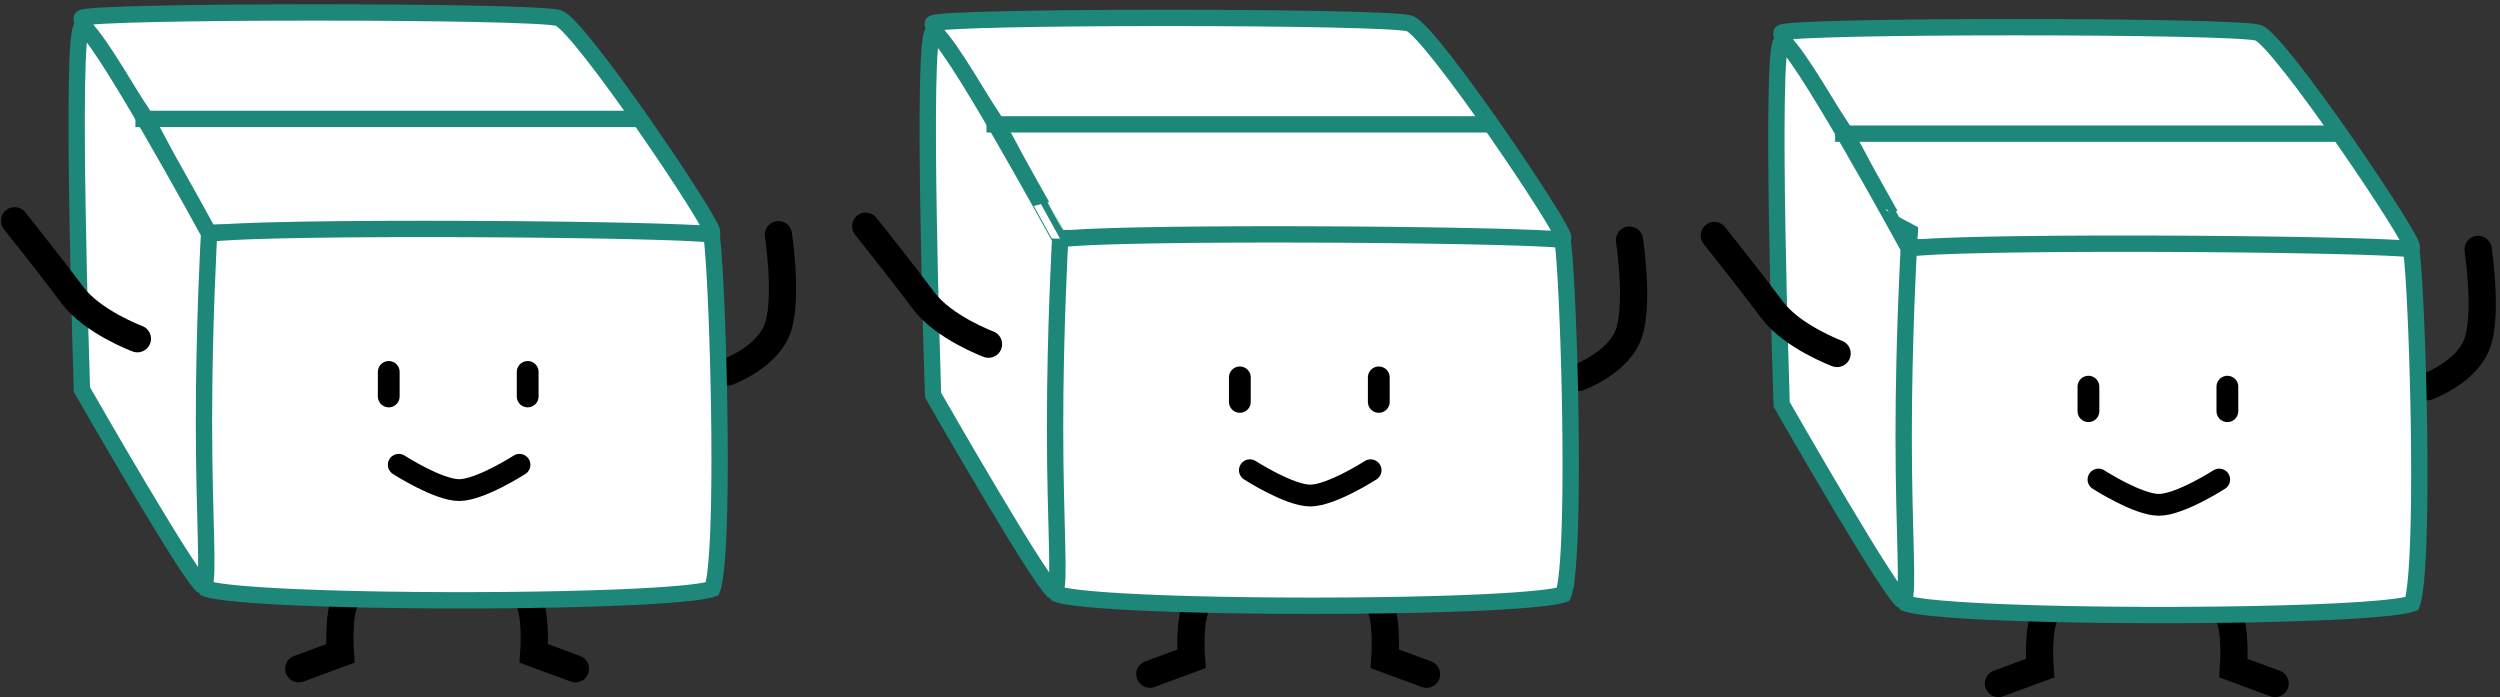 <svg xmlns="http://www.w3.org/2000/svg" fill="none" viewBox="0 0 459 128"><rect x="0" y="0" width="459" height="128" fill="#333333" stroke="none"/><path fill="#fff" fill-rule="evenodd" stroke="#1D877A" stroke-linecap="square" stroke-width="3" d="M442.794 45.406c.823-.879-24.198-38.01-28.176-39.384-3.978-1.375-86.045-1.375-87.531 0-.72.665 9.413 14.451 12.236 19.372 3.003 5.235 10.253 20.012 10.912 20.012 1.277 0 91.737.879 92.559 0z" clip-rule="evenodd"/><path stroke="#000" stroke-linecap="round" stroke-width="5" d="M445.684 70.994s7.594-2.756 9.295-8.42c1.701-5.664 0-16.777 0-16.777M382.438 106.355s-5.362 3.377-6.895 6.36c-1.532 2.982-.986 9.955-.986 9.955l-7.646 2.822M402.184 106.355s5.362 3.377 6.895 6.36c1.532 2.982.986 9.955.986 9.955l7.646 2.822"/><path fill="#fff" stroke="#1D877A" stroke-width="3" d="M350.05 45.816l.03-.136c.12-.02.261-.041.426-.063.728-.094 1.773-.184 3.11-.266 2.666-.163 6.391-.291 10.832-.387 8.877-.191 20.555-.252 32.221-.211 11.664.04 23.304.182 32.102.394 4.401.106 8.081.229 10.694.365a67.39 67.39 0 013.219.23c.071.479.146 1.146.223 1.99.167 1.82.335 4.37.492 7.425.314 6.104.582 14.166.708 22.294.126 8.132.11 16.308-.14 22.649-.126 3.174-.309 5.858-.557 7.835-.124.991-.261 1.768-.403 2.324a4.653 4.653 0 01-.176.562 6.48 6.48 0 01-.814.224c-.75.166-1.805.328-3.145.482-2.673.307-6.348.565-10.712.773-8.721.415-20.098.623-31.506.623-11.408 0-22.824-.208-31.622-.623-4.402-.208-8.127-.466-10.859-.773-1.369-.154-2.458-.317-3.247-.485a7.736 7.736 0 01-.885-.232 1.702 1.702 0 01-.106-.04 3.656 3.656 0 01-.223-.577c-.168-.539-.332-1.298-.484-2.276-.303-1.948-.535-4.6-.701-7.745-.33-6.281-.389-14.39-.266-22.477.122-8.084.426-16.119.819-22.244.196-3.067.414-5.635.639-7.487.113-.93.225-1.648.331-2.148zm.144-.547a.17.17 0 01.011-.026.09.09 0 01-.011.026z"/><path stroke="#000" stroke-linecap="round" stroke-width="4" d="M385.278 88.043s7.227 4.646 11.085 4.646c3.857 0 11.085-4.646 11.085-4.646M383.438 70.994v4.5M408.948 70.994v4.5"/><path fill="#fff" fill-rule="evenodd" stroke="#1D877A" stroke-linecap="square" stroke-width="3" d="M327.112 7.662c-2.184.94 0 66.578 0 66.578s21.425 37.482 22.401 36.058c.976-1.423 0-12.136 0-30.174 0-18.037.943-34.548.943-34.548S329.297 6.723 327.112 7.662z" clip-rule="evenodd"/><path stroke="#1D877A" stroke-linecap="square" stroke-width="3" d="M338.427 24.54h90.527"/><path stroke="#000" stroke-linecap="round" stroke-width="5" d="M337.292 64.898s-8.263-3.072-11.944-8.03c-3.68-4.956-10.6-13.627-10.6-13.627"/><g><path fill="#fff" fill-rule="evenodd" stroke="#1D877A" stroke-linecap="square" stroke-width="3" d="M286.992 43.699c.822-.879-24.198-38.01-28.177-39.385-3.978-1.374-86.045-1.374-87.531 0-.72.666 9.414 14.451 12.236 19.372 3.003 5.235 10.254 20.013 10.912 20.013 1.277 0 91.737.878 92.56 0z" clip-rule="evenodd"/><path stroke="#000" stroke-linecap="round" stroke-width="5" d="M289.881 69.287s7.594-2.756 9.295-8.42c1.701-5.664 0-16.778 0-16.778M226.635 104.648s-5.362 3.377-6.894 6.359c-1.533 2.983-.987 9.955-.987 9.955l-7.646 2.823M246.381 104.648s5.362 3.377 6.895 6.359c1.532 2.983.987 9.955.987 9.955l7.646 2.823"/><path fill="#fff" stroke="#1D877A" stroke-width="3" d="M194.247 44.108l.03-.136c.12-.02.262-.04.427-.062.727-.095 1.772-.184 3.109-.266 2.666-.164 6.391-.292 10.832-.388 8.877-.191 20.556-.251 32.221-.21 11.664.04 23.304.182 32.103.393 4.401.106 8.08.23 10.693.366a67.42 67.42 0 013.219.23c.071.479.146 1.146.223 1.99.167 1.82.335 4.37.492 7.425.314 6.103.582 14.165.708 22.294.126 8.131.11 16.308-.14 22.648-.125 3.175-.308 5.858-.557 7.835-.124.992-.261 1.768-.403 2.324a4.682 4.682 0 01-.176.563c-.173.064-.438.14-.813.223-.751.166-1.805.329-3.146.483-2.673.306-6.348.565-10.712.772-8.72.415-20.098.623-31.506.623-11.408 0-22.824-.208-31.622-.623-4.402-.207-8.126-.466-10.858-.773-1.37-.154-2.459-.317-3.248-.484a7.492 7.492 0 01-.885-.233 2.269 2.269 0 01-.105-.039 3.645 3.645 0 01-.224-.578c-.168-.539-.331-1.297-.484-2.275-.303-1.949-.535-4.6-.7-7.746-.331-6.28-.39-14.39-.267-22.477.123-8.084.427-16.118.819-22.244.197-3.066.414-5.635.639-7.486.114-.93.225-1.649.331-2.149zm.144-.546a.222.222 0 010 0z"/><path stroke="#000" stroke-linecap="round" stroke-width="4" d="M229.475 86.335s7.228 4.647 11.085 4.647c3.858 0 11.085-4.647 11.085-4.647M227.635 69.287v4.5M253.145 69.287v4.5"/><path fill="#fff" fill-rule="evenodd" stroke="#1D877A" stroke-linecap="square" stroke-width="3" d="M171.31 5.955c-2.185.94 0 66.578 0 66.578s21.424 37.482 22.4 36.058c.976-1.424 0-12.137 0-30.174 0-18.038.943-34.549.943-34.549S173.494 5.015 171.31 5.955z" clip-rule="evenodd"/><path stroke="#1D877A" stroke-linecap="square" stroke-width="3" d="M182.624 22.832h90.527"/><path stroke="#000" stroke-linecap="round" stroke-width="5" d="M181.489 63.19s-8.263-3.072-11.943-8.029c-3.681-4.957-10.601-13.628-10.601-13.628"/></g><g><path fill="#fff" fill-rule="evenodd" stroke="#1D877A" stroke-linecap="square" stroke-width="3" d="M130.729 42.699c.822-.879-24.198-38.01-28.176-39.385-3.979-1.374-86.046-1.374-87.532 0-.72.666 9.414 14.451 12.237 19.372C30.26 27.921 37.51 42.7 38.169 42.7c1.278 0 91.737.878 92.56 0z" clip-rule="evenodd"/><path stroke="#000" stroke-linecap="round" stroke-width="5" d="M133.619 68.287s7.593-2.756 9.295-8.42c1.701-5.664 0-16.778 0-16.778M70.373 103.648s-5.362 3.377-6.895 6.359c-1.532 2.983-.987 9.955-.987 9.955l-7.646 2.823M90.119 103.648s5.362 3.377 6.894 6.359c1.533 2.983.987 9.955.987 9.955l7.646 2.823"/><path fill="#fff" stroke="#1D877A" stroke-width="3" d="M37.984 43.108l.03-.136c.12-.02.262-.04.427-.062.727-.095 1.772-.184 3.11-.266 2.666-.164 6.39-.292 10.831-.388 8.878-.191 20.556-.251 32.221-.21 11.665.04 23.305.182 32.103.393 4.401.106 8.08.23 10.693.366a67.31 67.31 0 013.219.23c.071.479.146 1.146.224 1.99.166 1.82.334 4.37.492 7.425.314 6.103.581 14.165.707 22.294.127 8.131.111 16.308-.14 22.648-.125 3.175-.308 5.858-.556 7.835-.125.992-.261 1.768-.404 2.324a4.504 4.504 0 01-.176.563 6.49 6.49 0 01-.813.223c-.75.166-1.805.329-3.145.483-2.673.306-6.348.565-10.712.772-8.721.415-20.099.623-31.507.623-11.407 0-22.824-.208-31.621-.623-4.403-.207-8.127-.466-10.859-.773-1.37-.154-2.459-.317-3.247-.484a7.46 7.46 0 01-.885-.233 2.307 2.307 0 01-.106-.039 3.623 3.623 0 01-.223-.578c-.168-.539-.332-1.297-.484-2.275-.304-1.949-.535-4.6-.701-7.746-.33-6.28-.39-14.39-.267-22.477.123-8.084.427-16.118.82-22.244.196-3.066.413-5.635.639-7.486.113-.93.225-1.649.33-2.149zm.145-.546a.144.144 0 01.011-.026s-.003.01-.011.026z"/><path stroke="#000" stroke-linecap="round" stroke-width="4" d="M73.212 85.335s7.228 4.647 11.085 4.647c3.858 0 11.085-4.647 11.085-4.647M71.373 68.287v4.5M96.882 68.287v4.5"/><path fill="#fff" fill-rule="evenodd" stroke="#1D877A" stroke-linecap="square" stroke-width="3" d="M15.047 4.955c-2.185.94 0 66.578 0 66.578s21.424 37.482 22.4 36.058c.976-1.424 0-12.137 0-30.174 0-18.038.944-34.549.944-34.549S17.23 4.015 15.047 4.955z" clip-rule="evenodd"/><path stroke="#1D877A" stroke-linecap="square" stroke-width="3" d="M26.361 21.832h90.528"/><path stroke="#000" stroke-linecap="round" stroke-width="5" d="M25.226 62.19s-8.262-3.072-11.943-8.029c-3.68-4.957-10.6-13.628-10.6-13.628"/></g></svg>
